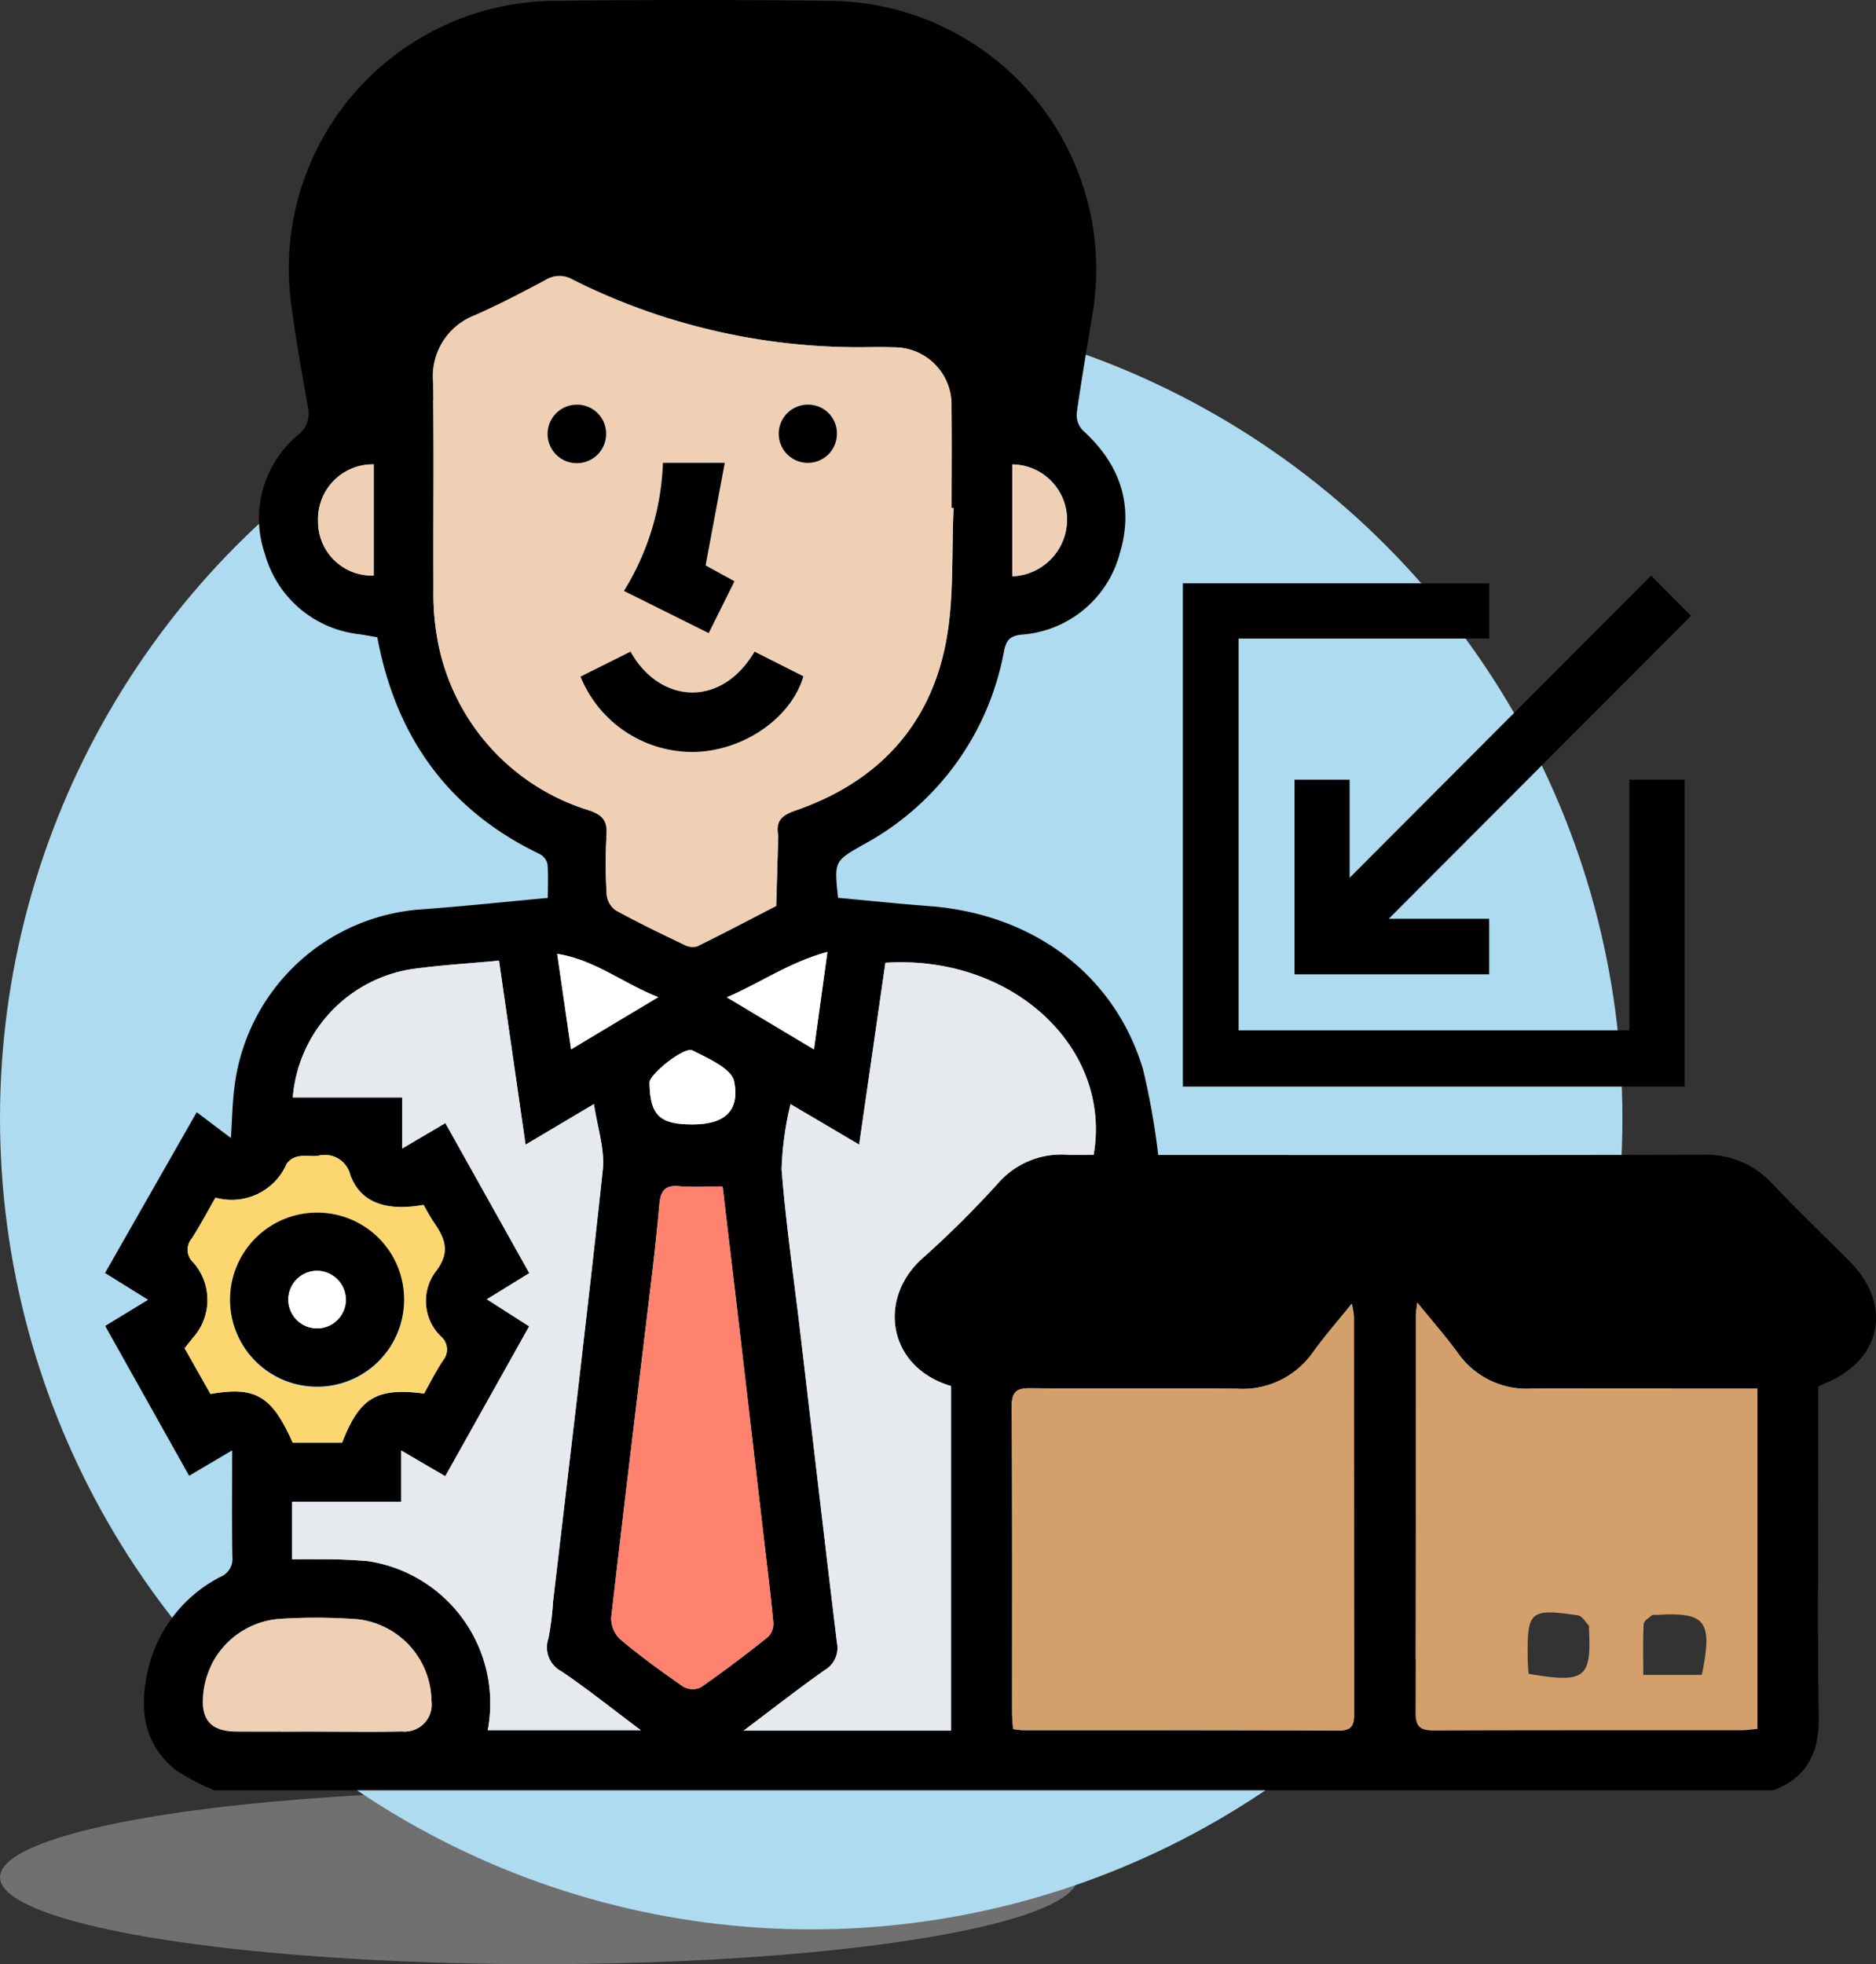 <svg xmlns="http://www.w3.org/2000/svg" xmlns:xlink="http://www.w3.org/1999/xlink" width="132.222" height="138.421" viewBox="0 0 132.222 138.421">
  <rect x="0" y="0" width="132.222" height="138.421" fill="#333333" stroke="none"/>
  <defs>
    <clipPath id="clip-path">
      <rect id="Rectángulo_273381" data-name="Rectángulo 273381" width="124.817" height="126.169" fill="none"/>
    </clipPath>
    <clipPath id="clip-path-2">
      <rect id="Rectángulo_273382" data-name="Rectángulo 273382" width="35.816" height="36.009" fill="none"/>
    </clipPath>
  </defs>
  <g id="Grupo_726898" data-name="Grupo 726898" transform="translate(-1110 -776.627)">
    <g id="Grupo_148192" data-name="Grupo 148192" transform="translate(1110 798.248)">
      <ellipse id="Elipse_4740" data-name="Elipse 4740" cx="37.981" cy="6.126" rx="37.981" ry="6.126" transform="translate(0 104.549)" fill="#afafaf" opacity="0.5"/>
      <circle id="_40" data-name="40" cx="57.175" cy="57.175" r="57.175" fill="#aedbef"/>
      <g id="Grupo_726899" data-name="Grupo 726899" transform="translate(7.405 -21.621)">
        <g id="Grupo_726895" data-name="Grupo 726895" clip-path="url(#clip-path)">
          <path id="Trazado_484805" data-name="Trazado 484805" d="M7.706,126.169a15.859,15.859,0,0,1-2.694-1.406c-2.087-1.643-2.579-3.913-2.115-6.423a9.86,9.86,0,0,1,5.228-7.208,1.37,1.37,0,0,0,.85-1.423c-.04-2.42-.015-4.841-.015-7.5l-3.035,1.794L.01,93.445,3.036,91.6,0,89.712,6.46,78.381,8.869,80.2c.091-1.327.106-2.53.266-3.713A14.274,14.274,0,0,1,22.393,64.08c2.9-.211,5.784-.521,8.813-.8,0-.859.046-1.631-.026-2.392a1.065,1.065,0,0,0-.544-.7C24.2,57.1,20.5,51.949,19.188,44.909c-.408-.069-.842-.146-1.276-.216a7.777,7.777,0,0,1-6.643-5.649A7.654,7.654,0,0,1,13.6,30.655a1.914,1.914,0,0,0,.689-2.007c-.444-2.5-.888-5.008-1.21-7.528A18.864,18.864,0,0,1,31.339.064q10.036-.126,20.074,0a18.917,18.917,0,0,1,18.23,21.76c-.388,2.429-.817,4.853-1.159,7.289a1.592,1.592,0,0,0,.424,1.215c2.627,2.373,3.631,5.266,2.613,8.661a7.728,7.728,0,0,1-6.958,5.737c-.8.1-1.049.4-1.208,1.179a19.477,19.477,0,0,1-9.858,13.589c-2.1,1.195-2.118,1.169-1.835,3.78,2.124.194,4.273.42,6.427.583,7.325.555,13.046,4.826,15.057,11.467a51.468,51.468,0,0,1,1.08,6.072H75.49c12.357,0,24.713.017,37.07-.017A6.336,6.336,0,0,1,117.5,83.41c1.775,1.88,3.65,3.664,5.473,5.5,3.061,3.082,2.224,7-1.834,8.617-.111.044-.214.109-.388.2v6c0,5.747-.064,11.5.03,17.241.041,2.515-.8,4.288-3.2,5.2ZM59.807,35.8l-.146-.007c0-2.38.021-4.761-.006-7.141a4.04,4.04,0,0,0-4.089-4.174c-.7-.029-1.4-.015-2.093-.009A44.886,44.886,0,0,1,32.947,19.7a1.859,1.859,0,0,0-1.92.038c-1.628.866-3.265,1.723-4.95,2.47a4.607,4.607,0,0,0-2.963,4.748c.068,4.842.007,9.685.031,14.528a17.713,17.713,0,0,0,.234,3.308A15.455,15.455,0,0,0,34.134,57.114c.962.334,1.273.748,1.212,1.727a35.838,35.838,0,0,0,.008,4.183,1.565,1.565,0,0,0,.634,1.126c1.578.869,3.205,1.649,4.831,2.429a1.235,1.235,0,0,0,.913.115C43.6,65.775,45.45,64.8,47.3,63.846q.068-2.326.136-4.653a1.791,1.791,0,0,0,0-.369c-.182-1.009.315-1.391,1.242-1.711,5.726-1.979,9.462-5.922,10.59-11.876.582-3.07.384-6.286.538-9.437m4.185,86.047a5.794,5.794,0,0,0,.627.084c7.465,0,14.931-.009,22.4.026.991,0,1.017-.517,1.017-1.239q-.013-13.966-.011-27.933a6.448,6.448,0,0,0-.153-.905c-1,1.241-1.922,2.287-2.73,3.417a6.068,6.068,0,0,1-5.4,2.57c-4.84-.044-9.68.013-14.52-.034-1.019-.01-1.32.289-1.314,1.315.041,7.178.021,14.356.024,21.534,0,.361.041.721.068,1.166M55,67.85c-.614,4.254-1.221,8.453-1.85,12.815l-4.837-2.853a22.238,22.238,0,0,0-.629,4.59c.295,3.8.849,7.579,1.3,11.367.863,7.332,1.71,14.666,2.6,21.994a1.808,1.808,0,0,1-.867,1.938c-1.858,1.312-3.651,2.716-5.711,4.264H59.623V97.68c-4.507-1.334-5.223-6.254-1.908-9.093a70.551,70.551,0,0,0,5.235-5.209,5.906,5.906,0,0,1,4.821-2c.643.033,1.289,0,1.906,0C70.983,73.791,63.9,67.271,55,67.85m61.46,30h-1.617c-4.76,0-9.521-.02-14.28.009a5.914,5.914,0,0,1-5.2-2.482c-.85-1.173-1.814-2.264-2.877-3.576-.056.483-.1.679-.1.875,0,9.356.01,18.712-.02,28.068,0,1.023.42,1.212,1.326,1.209,7.222-.028,14.445-.014,21.667-.02.354,0,.709-.059,1.1-.094ZM23.987,79.148,29.9,89.723l-2.989,1.842,2.98,1.908-5.913,10.562-3.105-1.812v3.611H13.185v4.055c.634,0,1.164-.012,1.692,0a36.814,36.814,0,0,1,3.686.134,10.135,10.135,0,0,1,8.409,11.909H37.756c-2.005-1.5-3.736-2.892-5.567-4.133a1.914,1.914,0,0,1-.937-2.347,20.2,20.2,0,0,0,.321-2.562c1.186-10.146,2.418-20.287,3.506-30.443.156-1.453-.381-2.979-.621-4.64l-4.82,2.862L27.765,67.7c-2.166.207-4.251.318-6.308.621a9.975,9.975,0,0,0-8.226,9.02H20.94v3.6l3.047-1.794m19.54,4.467c-1.138,0-2.126.069-3.1-.019-1-.09-1.281.4-1.359,1.264q-.236,2.629-.555,5.251c-.953,7.964-1.932,15.924-2.842,23.892a2.043,2.043,0,0,0,.646,1.535c1.413,1.183,2.908,2.274,4.425,3.322a1.363,1.363,0,0,0,1.238.059c1.616-1.122,3.184-2.316,4.725-3.54a1.337,1.337,0,0,0,.395-1.018c-.194-2.077-.454-4.149-.7-6.222q-.787-6.767-1.577-13.535c-.424-3.611-.855-7.22-1.3-10.988M7.785,84.4c-.555.965-1.074,1.94-1.664,2.87a1.209,1.209,0,0,0,.1,1.7,3.991,3.991,0,0,1-.02,5.3l-.592.742,1.823,3.224c3.185-.554,4.326.133,5.793,3.429H16.71c1.225-3.171,2.432-3.894,5.771-3.459.43-.762.837-1.567,1.326-2.32a1.2,1.2,0,0,0-.132-1.7,3.477,3.477,0,0,1-.4-4.542c1.106-1.4.681-2.365-.11-3.517-.273-.4-.494-.83-.722-1.217-2.626.472-4.431-.153-5.154-2.092A1.846,1.846,0,0,0,15,81.459c-.446.048-.914-.052-1.348.036a1.308,1.308,0,0,0-.846.508,4.226,4.226,0,0,1-5.025,2.4M14.9,122.032v0c2.011,0,4.023.029,6.033-.01A1.906,1.906,0,0,0,23,119.835a5.857,5.857,0,0,0-5.24-5.726,40.338,40.338,0,0,0-5.411-.026,5.854,5.854,0,0,0-5.434,5.284c-.194,1.806.515,2.64,2.315,2.66,1.888.021,3.776,0,5.664,0M41.4,79.246c2.214,0,3.361-.907,2.939-3.036-.178-.9-1.83-1.617-2.935-2.177-.591-.3-3.04,1.692-3.031,2.26.037,2.308.7,2.953,3.026,2.953M18.94,40.562V32.724a3.859,3.859,0,0,0-3.929,4.005,3.8,3.8,0,0,0,3.929,3.832m45-7.834v7.886A4,4,0,0,0,67.8,36.546a3.9,3.9,0,0,0-3.854-3.817M38.989,70.272c-2.495-.974-4.449-2.63-7.122-3.05.345,2.375.65,4.476.977,6.732l6.146-3.682m4.829.013,6.147,3.675c.319-2.315.61-4.43.947-6.87-2.671.718-4.664,2.148-7.094,3.2" transform="translate(0 0)"/>
          <path id="Trazado_484806" data-name="Trazado 484806" d="M106.924,75.446c-.154,3.15.044,6.367-.538,9.437-1.128,5.954-4.864,9.9-10.59,11.876-.927.321-1.424.7-1.242,1.711a1.817,1.817,0,0,1,0,.369q-.067,2.327-.136,4.653c-1.854.956-3.7,1.929-5.572,2.847a1.233,1.233,0,0,1-.913-.115c-1.626-.779-3.253-1.559-4.831-2.429a1.564,1.564,0,0,1-.634-1.125,35.835,35.835,0,0,1-.008-4.183c.061-.979-.25-1.393-1.212-1.727A15.454,15.454,0,0,1,70.5,84.434a17.711,17.711,0,0,1-.234-3.308c-.024-4.843.037-9.686-.031-14.528a4.607,4.607,0,0,1,2.963-4.748c1.685-.746,3.322-1.6,4.95-2.47a1.857,1.857,0,0,1,1.92-.038,44.888,44.888,0,0,0,20.526,4.773c.7-.006,1.4-.02,2.093.009a4.04,4.04,0,0,1,4.089,4.174c.027,2.38.006,4.761.006,7.141l.146.007M92.9,85.571c-2.381,4.033-6.719,3.641-8.743,0l-3.523,1.759a8.519,8.519,0,0,0,8.24,5.3c3.4-.174,6.616-2.441,7.466-5.323L92.9,85.571M86.439,72.259a18.341,18.341,0,0,1-2.747,9.028l5.97,2.972L91.479,80.6l-2.036-1.111,1.351-7.234ZM82.43,70.232a2.061,2.061,0,0,0-4.119-.12,2.061,2.061,0,1,0,4.119.12M98.7,70.184a2.05,2.05,0,0,0-4.1-.024,2.05,2.05,0,1,0,4.1.024" transform="translate(-47.117 -39.646)" fill="#f0d0b4"/>
          <path id="Trazado_484807" data-name="Trazado 484807" d="M194.255,309.15c-.027-.444-.068-.8-.068-1.166,0-7.178.016-14.356-.025-21.534-.006-1.025.3-1.325,1.314-1.315,4.84.047,9.68-.01,14.52.034a6.067,6.067,0,0,0,5.4-2.57c.807-1.13,1.732-2.177,2.729-3.417a6.341,6.341,0,0,1,.153.905q.009,13.966.011,27.933c0,.722-.026,1.244-1.017,1.239-7.465-.034-14.93-.021-22.4-.026a5.7,5.7,0,0,1-.627-.084" transform="translate(-130.263 -187.303)" fill="#d3a06c"/>
          <path id="Trazado_484808" data-name="Trazado 484808" d="M146.75,206.094c8.894-.579,15.98,5.941,14.673,13.53-.617,0-1.263.028-1.905-.005a5.907,5.907,0,0,0-4.821,2,70.489,70.489,0,0,1-5.235,5.209c-3.314,2.839-2.6,7.76,1.908,9.093v24.287H136.752c2.061-1.549,3.853-2.953,5.711-4.264a1.808,1.808,0,0,0,.867-1.938c-.891-7.328-1.738-14.662-2.6-21.994-.446-3.788-1-7.568-1.3-11.367a22.26,22.26,0,0,1,.629-4.59l4.837,2.853c.63-4.362,1.236-8.561,1.85-12.815" transform="translate(-91.747 -138.244)" fill="#e6e9ed"/>
          <path id="Trazado_484809" data-name="Trazado 484809" d="M304.765,285v23.988c-.391.035-.746.094-1.1.094-7.222.006-14.444-.008-21.666.02-.906,0-1.33-.186-1.327-1.209.03-9.356.017-18.712.021-28.068,0-.2.042-.392.1-.875,1.063,1.312,2.027,2.4,2.877,3.576a5.913,5.913,0,0,0,5.2,2.482c4.76-.029,9.52-.009,14.28-.009h1.617m-16.137,20.111c3.975.68,4.448.315,4.258-3.169,0-.082.03-.2-.012-.241-.242-.255-.476-.669-.759-.71-3.4-.5-3.593-.313-3.545,3.085,0,.323.036.646.058,1.034m12.215.077c.775-3.8.289-4.44-3.157-4.23-.123.008-.285-.035-.361.028-.222.184-.572.4-.583.619-.058,1.171-.027,2.346-.027,3.583Z" transform="translate(-188.303 -187.149)" fill="#d3a06c"/>
          <path id="Trazado_484810" data-name="Trazado 484810" d="M50.867,217.162l-3.047,1.794v-3.6H40.111a9.975,9.975,0,0,1,8.226-9.02c2.057-.3,4.142-.414,6.309-.621l1.873,12.969,4.82-2.862c.241,1.661.777,3.188.621,4.64-1.089,10.156-2.32,20.3-3.506,30.443a20.2,20.2,0,0,1-.321,2.562,1.914,1.914,0,0,0,.937,2.347c1.831,1.241,3.562,2.631,5.567,4.133H53.851a10.135,10.135,0,0,0-8.409-11.909,36.818,36.818,0,0,0-3.685-.134c-.529-.014-1.058,0-1.693,0v-4.055h7.688v-3.611l3.105,1.812,5.913-10.562-2.98-1.908,2.989-1.842-5.915-10.575" transform="translate(-26.88 -138.015)" fill="#e6e9ed"/>
          <path id="Trazado_484811" data-name="Trazado 484811" d="M116.237,254.007c.447,3.768.878,7.378,1.3,10.988q.794,6.767,1.577,13.536c.241,2.073.5,4.144.7,6.222a1.337,1.337,0,0,1-.395,1.018c-1.541,1.225-3.108,2.419-4.725,3.54a1.363,1.363,0,0,1-1.238-.059c-1.517-1.048-3.012-2.139-4.425-3.322a2.043,2.043,0,0,1-.646-1.535c.91-7.969,1.889-15.929,2.842-23.892q.314-2.621.555-5.251c.078-.868.355-1.355,1.359-1.264.973.088,1.961.019,3.1.019" transform="translate(-72.71 -170.393)" fill="#ff826e"/>
          <path id="Trazado_484812" data-name="Trazado 484812" d="M19.213,250.406a4.226,4.226,0,0,0,5.025-2.4,1.307,1.307,0,0,1,.846-.508c.434-.088.9.012,1.349-.036a1.845,1.845,0,0,1,2.285,1.367c.723,1.938,2.528,2.564,5.154,2.091.227.387.449.82.722,1.217.791,1.152,1.215,2.113.109,3.517a3.477,3.477,0,0,0,.4,4.542,1.2,1.2,0,0,1,.132,1.7c-.489.752-.9,1.558-1.326,2.319-3.339-.435-4.547.289-5.772,3.459H24.649c-1.466-3.3-2.608-3.982-5.793-3.429l-1.823-3.224.592-.742a3.991,3.991,0,0,0,.021-5.3,1.209,1.209,0,0,1-.1-1.7c.59-.93,1.109-1.9,1.664-2.87M32.5,257.639a6.132,6.132,0,0,0-12.263-.1,6.132,6.132,0,1,0,12.263.1" transform="translate(-11.428 -166.005)" fill="#fcd770"/>
          <path id="Trazado_484813" data-name="Trazado 484813" d="M28.937,354.439c-1.888,0-3.776.016-5.664,0-1.8-.02-2.508-.854-2.315-2.66a5.854,5.854,0,0,1,5.434-5.284,40.343,40.343,0,0,1,5.411.026,5.857,5.857,0,0,1,5.24,5.726,1.906,1.906,0,0,1-2.073,2.183c-2.01.039-4.022.01-6.033.01v0" transform="translate(-14.04 -232.407)" fill="#f0d0b4"/>
          <path id="Trazado_484814" data-name="Trazado 484814" d="M119.626,230.1c-2.328,0-2.99-.646-3.026-2.954-.009-.567,2.439-2.559,3.03-2.26,1.1.56,2.756,1.278,2.935,2.177.422,2.129-.725,3.036-2.939,3.036" transform="translate(-78.227 -150.859)" fill="#fff"/>
          <path id="Trazado_484815" data-name="Trazado 484815" d="M49.54,107.274a3.8,3.8,0,0,1-3.929-3.832,3.859,3.859,0,0,1,3.929-4.005Z" transform="translate(-30.6 -66.712)" fill="#f0d0b4"/>
          <path id="Trazado_484816" data-name="Trazado 484816" d="M194.3,99.448a3.9,3.9,0,0,1,3.854,3.817,4,4,0,0,1-3.854,4.069Z" transform="translate(-130.356 -66.72)" fill="#f0d0b4"/>
          <path id="Trazado_484817" data-name="Trazado 484817" d="M103.951,207.308l-6.145,3.682c-.327-2.256-.632-4.357-.977-6.732,2.673.42,4.628,2.076,7.122,3.05" transform="translate(-64.963 -137.037)" fill="#fff"/>
          <path id="Trazado_484818" data-name="Trazado 484818" d="M133.144,207.051c2.431-1.047,4.423-2.477,7.094-3.2-.337,2.441-.628,4.556-.947,6.87l-6.147-3.675" transform="translate(-89.326 -136.767)" fill="#fff"/>
          <path id="Trazado_484819" data-name="Trazado 484819" d="M114.1,139.545l3.439,1.735c-.85,2.882-4.064,5.148-7.466,5.323a8.518,8.518,0,0,1-8.24-5.3l3.524-1.759c2.024,3.642,6.362,4.035,8.743,0" transform="translate(-68.321 -93.619)"/>
          <path id="Trazado_484820" data-name="Trazado 484820" d="M113.884,99.1h4.354l-1.351,7.234,2.036,1.111-1.818,3.655-5.97-2.972a18.335,18.335,0,0,0,2.747-9.028" transform="translate(-74.562 -66.483)"/>
          <path id="Trazado_484821" data-name="Trazado 484821" d="M98.9,88.726a2.061,2.061,0,1,1-2-2.065,2.039,2.039,0,0,1,2,2.065" transform="translate(-63.587 -58.14)"/>
          <path id="Trazado_484822" data-name="Trazado 484822" d="M148.373,88.675a2.05,2.05,0,1,1-2.036-2.019,2.022,2.022,0,0,1,2.036,2.019" transform="translate(-96.792 -58.137)"/>
          <path id="Trazado_484825" data-name="Trazado 484825" d="M39.034,265.851a6.132,6.132,0,1,1-6.016-6.173,6.113,6.113,0,0,1,6.016,6.173m-4.1.049a2.03,2.03,0,0,0-4.056-.195,2.03,2.03,0,1,0,4.056.195" transform="translate(-17.96 -174.218)"/>
          <path id="Trazado_484826" data-name="Trazado 484826" d="M43.293,274.255a2.03,2.03,0,1,1-1.928-2.122,2.076,2.076,0,0,1,1.928,2.122" transform="translate(-26.322 -182.572)" fill="#fff"/>
          <g id="Grupo_726901" data-name="Grupo 726901" transform="translate(75.965 40.565)">
            <path id="Trazado_484827" data-name="Trazado 484827" d="M0,3.322V38.785H35.37V17.155h-3.9V34.822H3.927V7.213H21.591V3.322Z" transform="translate(0 -2.776)"/>
            <g id="Grupo_726900" data-name="Grupo 726900">
              <g id="Grupo_726899-2" data-name="Grupo 726899" clip-path="url(#clip-path-2)">
                <path id="Trazado_484828" data-name="Trazado 484828" d="M72.985,0,75.8,2.835,54.492,24.186h7.078V28.1H47.853V14.378h3.884v6.916L72.985,0" transform="translate(-39.983)"/>
              </g>
            </g>
          </g>
        </g>
      </g>
    </g>
  </g>
</svg>
